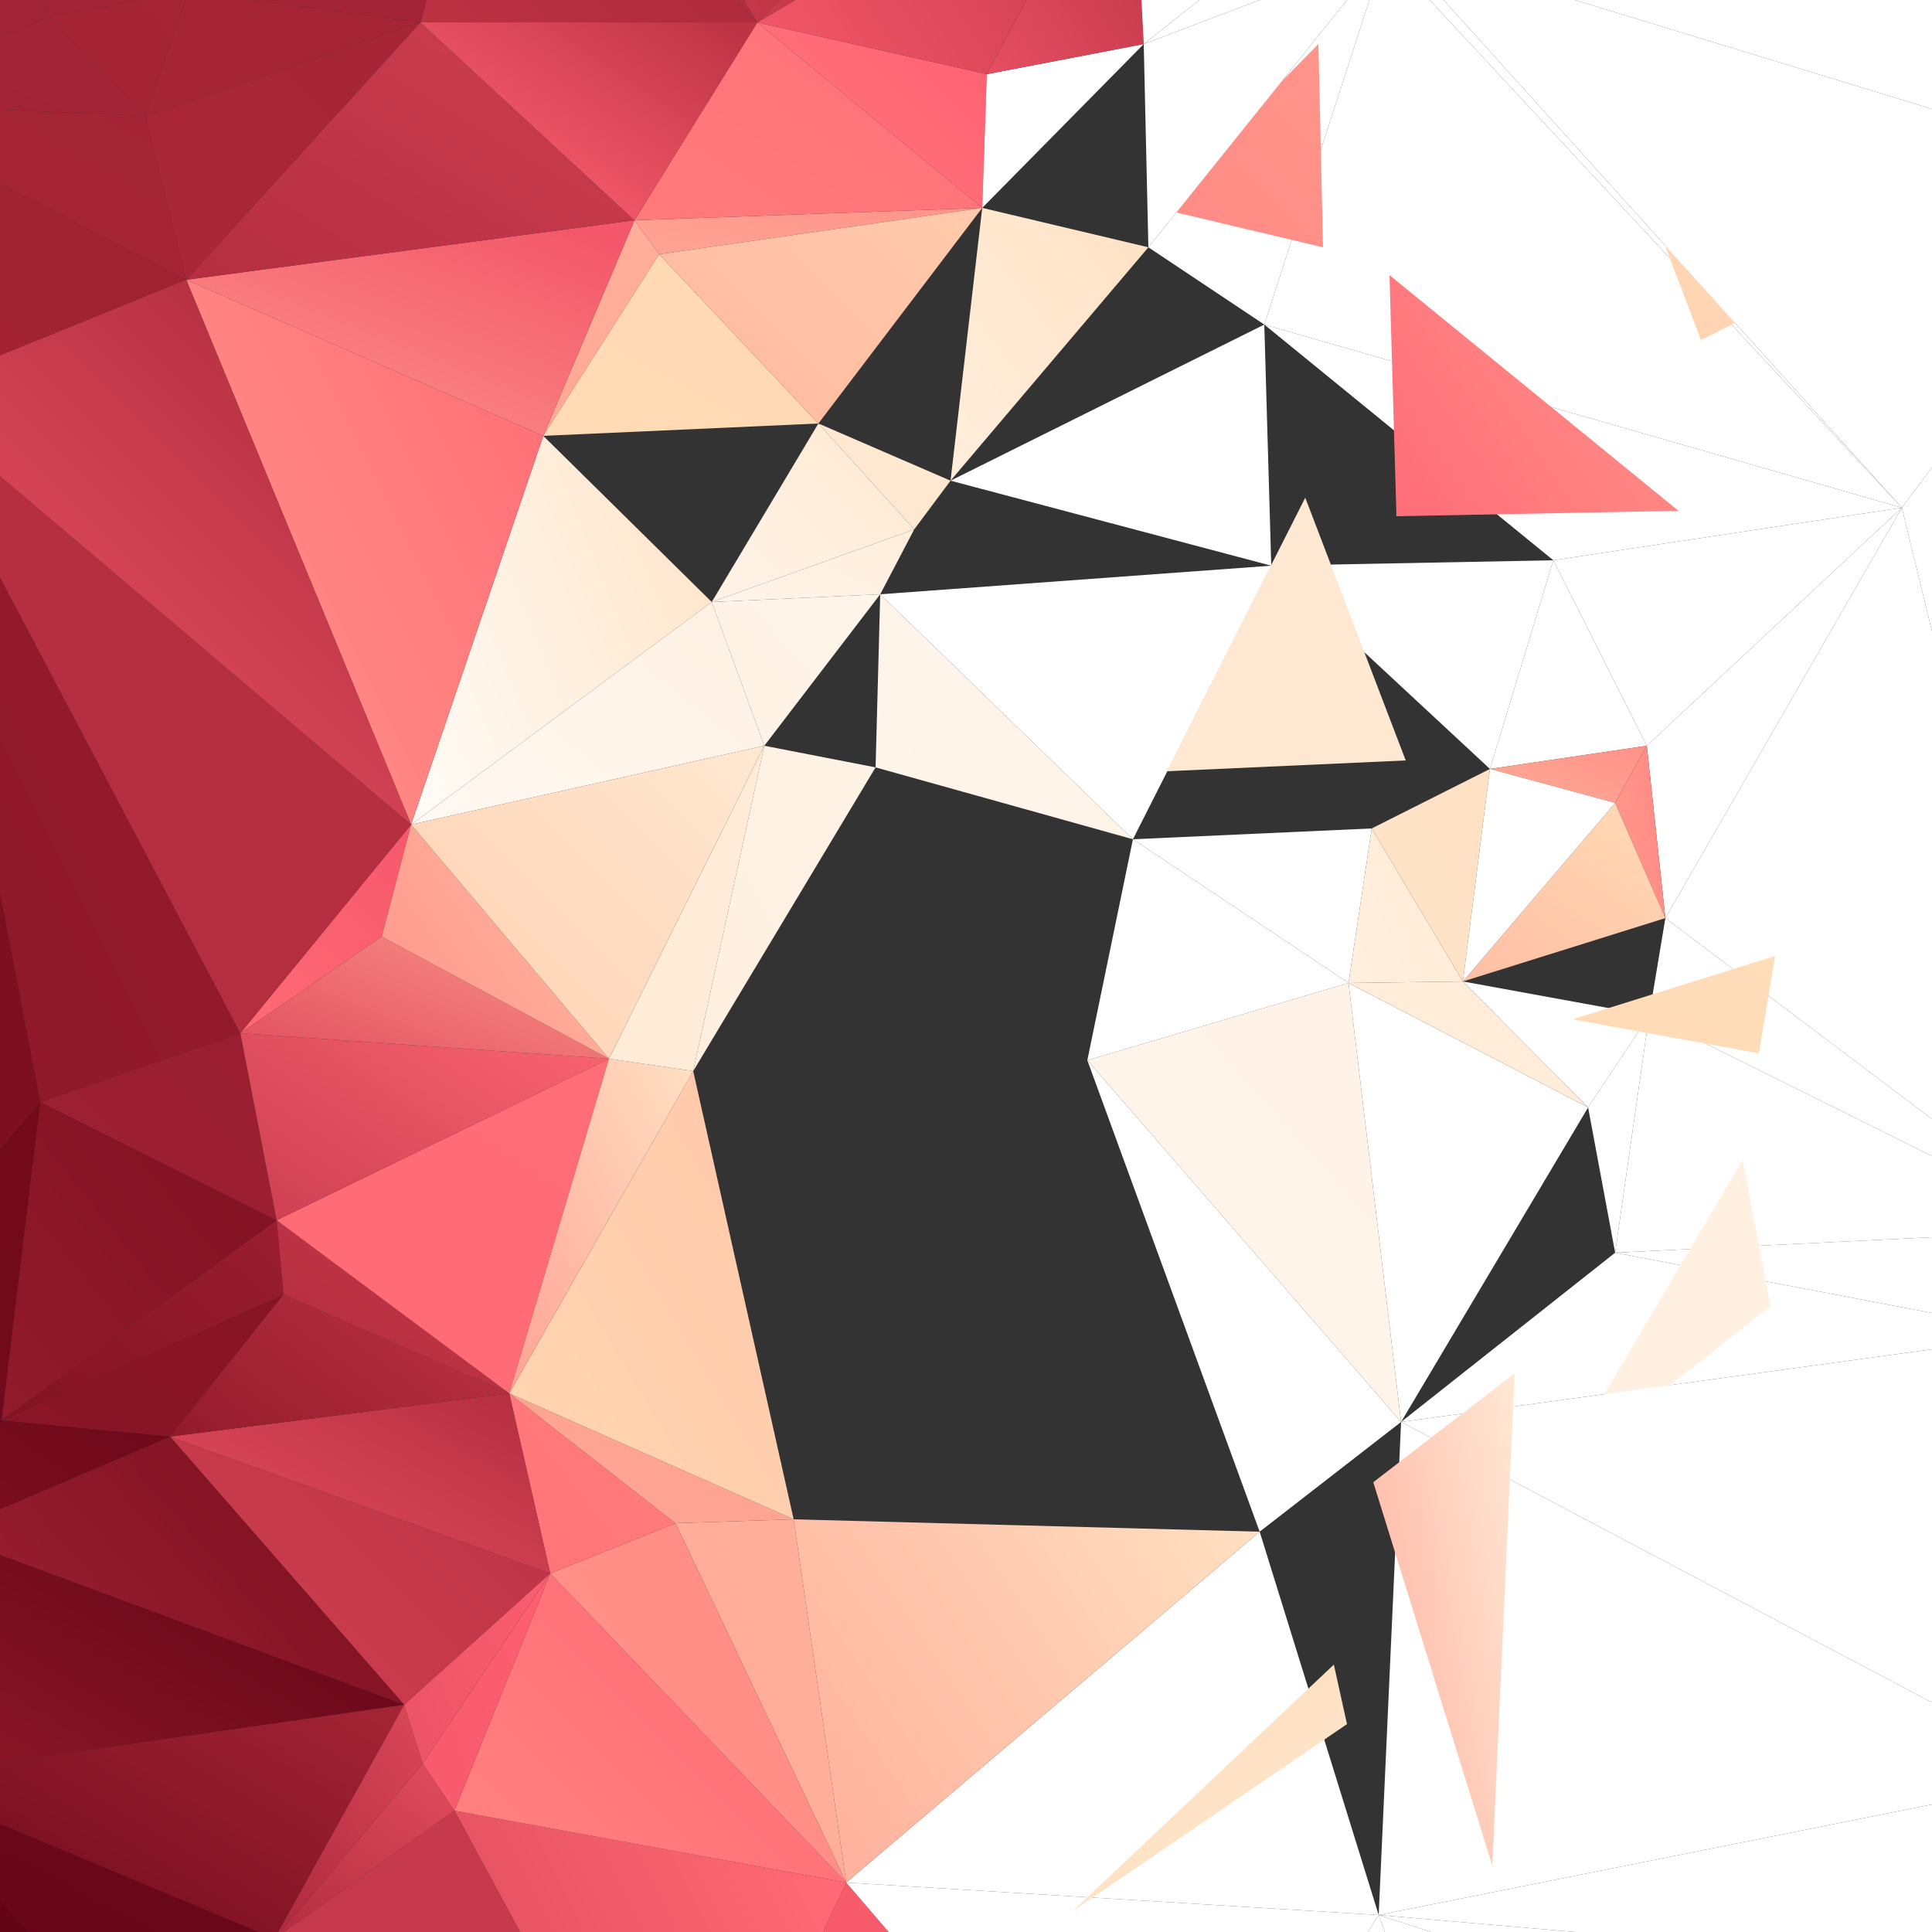 <svg xmlns="http://www.w3.org/2000/svg" xmlns:xlink="http://www.w3.org/1999/xlink" viewBox="0 0 25 25"><rect x="0" y="0" width="25" height="25" fill="#333333" stroke="none"/><defs><style>.cls-1{isolation:isolate;}.cls-2{mix-blend-mode:multiply;}.cls-3{fill:url(#linear-gradient);}.cls-4{fill:url(#linear-gradient-2);}.cls-5{fill:url(#linear-gradient-3);}.cls-6{fill:url(#linear-gradient-4);}.cls-7{fill:url(#linear-gradient-5);}.cls-8{fill:#fff;}.cls-9{fill:url(#linear-gradient-6);}.cls-10{fill:url(#linear-gradient-7);}.cls-11{fill:url(#linear-gradient-8);}.cls-12{fill:url(#linear-gradient-9);}.cls-13{fill:url(#linear-gradient-10);}.cls-14{fill:url(#linear-gradient-11);}.cls-15{fill:url(#linear-gradient-12);}.cls-16{fill:url(#linear-gradient-13);}.cls-17{fill:url(#linear-gradient-14);}.cls-18{fill:url(#linear-gradient-15);}.cls-19{fill:url(#linear-gradient-16);}.cls-20{fill:url(#linear-gradient-17);}.cls-21{fill:url(#linear-gradient-18);}.cls-22{fill:url(#linear-gradient-19);}.cls-23{fill:url(#linear-gradient-20);}.cls-24{fill:url(#linear-gradient-21);}.cls-25{fill:url(#linear-gradient-22);}.cls-26{fill:url(#linear-gradient-23);}.cls-27{fill:url(#linear-gradient-24);}.cls-28{fill:url(#linear-gradient-25);}.cls-29{fill:url(#linear-gradient-26);}.cls-30{fill:url(#linear-gradient-27);}.cls-31{fill:url(#linear-gradient-28);}.cls-32{fill:url(#linear-gradient-29);}.cls-33{fill:url(#linear-gradient-30);}.cls-34{fill:url(#linear-gradient-31);}.cls-35{fill:url(#linear-gradient-32);}.cls-36{fill:url(#linear-gradient-33);}.cls-37{fill:url(#linear-gradient-34);}.cls-38{fill:url(#linear-gradient-35);}.cls-39{fill:url(#linear-gradient-36);}.cls-40{fill:url(#linear-gradient-37);}.cls-41{fill:url(#linear-gradient-38);}.cls-42{fill:url(#linear-gradient-39);}.cls-43{fill:url(#linear-gradient-40);}.cls-44{fill:url(#linear-gradient-41);}.cls-45{fill:url(#linear-gradient-42);}.cls-46{fill:url(#linear-gradient-43);}.cls-47{fill:url(#linear-gradient-44);}.cls-48{fill:url(#linear-gradient-45);}.cls-49{fill:url(#linear-gradient-46);}.cls-50{fill:url(#linear-gradient-47);}.cls-51{fill:url(#linear-gradient-48);}.cls-52{fill:url(#linear-gradient-49);}.cls-53{fill:url(#linear-gradient-50);}.cls-54{fill:url(#linear-gradient-51);}.cls-55{fill:url(#linear-gradient-52);}.cls-56{fill:url(#linear-gradient-53);}.cls-57{fill:url(#linear-gradient-54);}.cls-58{fill:url(#linear-gradient-55);}.cls-59{fill:url(#linear-gradient-56);}.cls-60{fill:url(#linear-gradient-57);}.cls-61{fill:url(#linear-gradient-58);}.cls-62{fill:url(#linear-gradient-59);}.cls-63{fill:url(#linear-gradient-60);}.cls-64{fill:url(#linear-gradient-61);}.cls-65{fill:url(#linear-gradient-62);}.cls-66{fill:url(#linear-gradient-63);}.cls-67{fill:url(#linear-gradient-64);}.cls-68{fill:url(#linear-gradient-65);}.cls-69{fill:url(#linear-gradient-66);}.cls-70{fill:url(#linear-gradient-67);}.cls-71{fill:url(#linear-gradient-68);}.cls-72{fill:url(#linear-gradient-69);}.cls-73{fill:url(#linear-gradient-70);}.cls-74{fill:url(#linear-gradient-71);}.cls-75{fill:url(#linear-gradient-72);}.cls-76{fill:url(#linear-gradient-73);}.cls-77{fill:url(#linear-gradient-74);}.cls-78{fill:url(#linear-gradient-75);}.cls-79{fill:url(#linear-gradient-76);}.cls-80{fill:url(#linear-gradient-77);}.cls-81{fill:url(#linear-gradient-78);}.cls-82{fill:url(#linear-gradient-79);}.cls-83{fill:url(#linear-gradient-80);}.cls-84{fill:url(#linear-gradient-81);}.cls-85{fill:url(#linear-gradient-82);}.cls-86{fill:url(#linear-gradient-83);}.cls-87{fill:url(#linear-gradient-84);}.cls-88{fill:url(#linear-gradient-85);}.cls-89{fill:url(#linear-gradient-86);}.cls-90{fill:url(#linear-gradient-87);}.cls-91{fill:url(#linear-gradient-88);}.cls-92{fill:url(#linear-gradient-89);}.cls-93{fill:url(#linear-gradient-90);}.cls-94{fill:url(#linear-gradient-91);}</style><linearGradient id="linear-gradient" x1="-115.54" y1="104.39" x2="-115.52" y2="104.37" gradientTransform="matrix(0, -26, -153, 0, 15980.04, -3000.93)" gradientUnits="userSpaceOnUse"><stop offset="0" stop-color="#ffa293"/><stop offset="1" stop-color="#ff948a"/></linearGradient><linearGradient id="linear-gradient-2" x1="-92.37" y1="86.41" x2="-92.34" y2="86.38" gradientTransform="matrix(0, -120, -51, 0, 4414.05, -11077.98)" gradientUnits="userSpaceOnUse"><stop offset="0" stop-color="#ffa896"/><stop offset="1" stop-color="#ffaf9a"/></linearGradient><linearGradient id="linear-gradient-3" x1="-93.92" y1="104.39" x2="-93.89" y2="104.36" gradientTransform="matrix(0, -110, -153, 0, 15980.04, -10327.81)" gradientUnits="userSpaceOnUse"><stop offset="0" stop-color="#ff7b7b"/><stop offset="1" stop-color="#ff7079"/></linearGradient><linearGradient id="linear-gradient-4" x1="-92.08" y1="106.73" x2="-92.06" y2="106.7" gradientTransform="matrix(0, -171, -215, 0, 22955.06, -15744.83)" gradientUnits="userSpaceOnUse"><stop offset="0" stop-color="#cd3d4f"/><stop offset="1" stop-color="#a52435"/></linearGradient><linearGradient id="linear-gradient-5" x1="-87.62" y1="99.89" x2="-87.59" y2="99.86" gradientTransform="matrix(0, -177, -121, 0, 12086.15, -15489.96)" gradientUnits="userSpaceOnUse"><stop offset="0" stop-color="#951c2d"/><stop offset="1" stop-color="#7f1022"/></linearGradient><linearGradient id="linear-gradient-6" x1="-88.28" y1="100.2" x2="-88.25" y2="100.17" gradientTransform="matrix(0, -79, -124, 0, 12425.21, -6954.92)" gradientUnits="userSpaceOnUse"><stop offset="0" stop-color="#891527"/><stop offset="1" stop-color="#871425"/></linearGradient><linearGradient id="linear-gradient-7" x1="-87.99" y1="100.2" x2="-87.96" y2="100.17" gradientTransform="matrix(0, -111, -124, 0, 12425.15, -9747.81)" gradientUnits="userSpaceOnUse"><stop offset="0" stop-color="#801021"/><stop offset="1" stop-color="#9c1f30"/></linearGradient><linearGradient id="linear-gradient-8" x1="-89" y1="102.3" x2="-88.98" y2="102.27" gradientTransform="matrix(0, -216, -132, 0, 13508.9, -19213.94)" gradientUnits="userSpaceOnUse"><stop offset="0" stop-color="#fffbf6"/><stop offset="1" stop-color="#ffe3c6"/></linearGradient><linearGradient id="linear-gradient-9" x1="-90.49" y1="103.88" x2="-90.47" y2="103.86" gradientTransform="matrix(0, -124, -155, 0, 16108.04, -11209.71)" gradientUnits="userSpaceOnUse"><stop offset="0" stop-color="#fff8f0"/><stop offset="1" stop-color="#fff2e5"/></linearGradient><linearGradient id="linear-gradient-10" x1="-85.34" y1="106.95" x2="-85.31" y2="106.92" gradientTransform="matrix(0, -208, -214, 0, 22893.92, -17721.73)" gradientUnits="userSpaceOnUse"><stop offset="0" stop-color="#ff6373"/><stop offset="1" stop-color="#f35769"/></linearGradient><linearGradient id="linear-gradient-11" x1="-85.58" y1="104.9" x2="-85.56" y2="104.87" gradientTransform="matrix(0, -234, -172, 0, 18047.92, -19997.94)" gradientUnits="userSpaceOnUse"><stop offset="0" stop-color="#db4759"/><stop offset="1" stop-color="#ff6a75"/></linearGradient><linearGradient id="linear-gradient-12" x1="-86.3" y1="95.67" x2="-86.27" y2="95.64" gradientTransform="matrix(0, -202, -75, 0, 7183.96, -17407.96)" gradientUnits="userSpaceOnUse"><stop offset="0" stop-color="#ffac99"/><stop offset="1" stop-color="#ffaf9a"/></linearGradient><linearGradient id="linear-gradient-13" x1="-92.09" y1="100.62" x2="-92.07" y2="100.59" gradientTransform="matrix(0, -171, -111, 0, 11176.96, -15744.96)" gradientUnits="userSpaceOnUse"><stop offset="0" stop-color="#c4384a"/><stop offset="1" stop-color="#a22335"/></linearGradient><linearGradient id="linear-gradient-14" x1="-86.18" y1="104.89" x2="-86.16" y2="104.87" gradientTransform="matrix(0, -172, -172, 0, 18048.04, -14797.96)" gradientUnits="userSpaceOnUse"><stop offset="0" stop-color="#ff817f"/><stop offset="1" stop-color="#ff6c76"/></linearGradient><linearGradient id="linear-gradient-15" x1="-86.3" y1="102.59" x2="-86.27" y2="102.56" gradientTransform="matrix(0, -200, -130, 0, 13343.9, -17233.96)" gradientUnits="userSpaceOnUse"><stop offset="0" stop-color="#ff8f87"/><stop offset="1" stop-color="#ff8e86"/></linearGradient><linearGradient id="linear-gradient-16" x1="-86.7" y1="103.93" x2="-86.67" y2="103.9" gradientTransform="matrix(0, -149, -167, 0, 17358.04, -12895.96)" gradientUnits="userSpaceOnUse"><stop offset="0" stop-color="#d14052"/><stop offset="1" stop-color="#ba3244"/></linearGradient><linearGradient id="linear-gradient-17" x1="-94.46" y1="100.48" x2="-94.43" y2="100.45" gradientTransform="matrix(0, -103, -101, 0, 10157.96, -9725.81)" gradientUnits="userSpaceOnUse"><stop offset="0" stop-color="#ff8380"/><stop offset="1" stop-color="#ff6073"/></linearGradient><linearGradient id="linear-gradient-18" x1="-93.28" y1="101.18" x2="-93.25" y2="101.15" gradientTransform="matrix(0, -139, -139, 0, 14063.04, -12963.96)" gradientUnits="userSpaceOnUse"><stop offset="0" stop-color="#a22335"/><stop offset="1" stop-color="#a22335"/></linearGradient><linearGradient id="linear-gradient-19" x1="-91.27" y1="104.73" x2="-91.25" y2="104.7" gradientTransform="matrix(0, -134, -127, 0, 13319.03, -12223.96)" gradientUnits="userSpaceOnUse"><stop offset="0" stop-color="#ff7079"/><stop offset="1" stop-color="#ff988c"/></linearGradient><linearGradient id="linear-gradient-20" x1="-87.26" y1="94.22" x2="-87.24" y2="94.2" gradientTransform="matrix(0, -100, -73, 0, 6884.96, -8705.98)" gradientUnits="userSpaceOnUse"><stop offset="0" stop-color="#ff7478"/><stop offset="1" stop-color="#ff7d7c"/></linearGradient><linearGradient id="linear-gradient-21" x1="-87.27" y1="103.93" x2="-87.24" y2="103.9" gradientTransform="matrix(0, -100, -167, 0, 17358.04, -8705.92)" gradientUnits="userSpaceOnUse"><stop offset="0" stop-color="#f15668"/><stop offset="1" stop-color="#b83042"/></linearGradient><linearGradient id="linear-gradient-22" x1="-87.75" y1="102.04" x2="-87.72" y2="102.01" gradientTransform="matrix(0, -72, -125, 0, 12761.21, -6297.92)" gradientUnits="userSpaceOnUse"><stop offset="0" stop-color="#ffa594"/><stop offset="1" stop-color="#ffa293"/></linearGradient><linearGradient id="linear-gradient-23" x1="-87.23" y1="102.03" x2="-87.2" y2="102" gradientTransform="matrix(0, -249, -125, 0, 12761.15, -21698.94)" gradientUnits="userSpaceOnUse"><stop offset="0" stop-color="#ffd6b2"/><stop offset="1" stop-color="#ffc6a9"/></linearGradient><linearGradient id="linear-gradient-24" x1="-88.27" y1="102.83" x2="-88.25" y2="102.8" gradientTransform="matrix(0, -79, -149, 0, 15324.04, -6954.92)" gradientUnits="userSpaceOnUse"><stop offset="0" stop-color="#941b2c"/><stop offset="1" stop-color="#c03546"/></linearGradient><linearGradient id="linear-gradient-25" x1="-88.3" y1="98.59" x2="-88.26" y2="98.56" gradientTransform="matrix(0, -96, -102, 0, 10059.96, -8457.92)" gradientUnits="userSpaceOnUse"><stop offset="0" stop-color="#ad293b"/><stop offset="1" stop-color="#cb3c4d"/></linearGradient><linearGradient id="linear-gradient-26" x1="-87.63" y1="102.44" x2="-87.6" y2="102.41" gradientTransform="matrix(0, -175, -94, 0, 9649.97, -15314.96)" gradientUnits="userSpaceOnUse"><stop offset="0" stop-color="#fff0e1"/><stop offset="1" stop-color="#fff0e1"/></linearGradient><linearGradient id="linear-gradient-27" x1="-87.45" y1="104.85" x2="-87.42" y2="104.83" gradientTransform="matrix(0, -244, -138, 0, 14483.9, -21317.94)" gradientUnits="userSpaceOnUse"><stop offset="0" stop-color="#fff5eb"/><stop offset="1" stop-color="#fff3e7"/></linearGradient><linearGradient id="linear-gradient-28" x1="-89.91" y1="102.06" x2="-89.88" y2="102.04" gradientTransform="matrix(0, -146, -96, 0, 9818.97, -13121.96)" gradientUnits="userSpaceOnUse"><stop offset="0" stop-color="#ffd1af"/><stop offset="1" stop-color="#ffdebc"/></linearGradient><linearGradient id="linear-gradient-29" x1="-92.6" y1="98.57" x2="-92.57" y2="98.54" gradientTransform="matrix(0, -99, -89, 0, 8781.96, -9158.92)" gradientUnits="userSpaceOnUse"><stop offset="0" stop-color="#fff5eb"/><stop offset="1" stop-color="#ffe9d2"/></linearGradient><linearGradient id="linear-gradient-30" x1="-97.04" y1="91.65" x2="-97.02" y2="91.62" gradientTransform="matrix(0, -59, -58, 0, 5326.08, -5718.87)" gradientUnits="userSpaceOnUse"><stop offset="0" stop-color="#ffe9d2"/><stop offset="1" stop-color="#ffe7cf"/></linearGradient><linearGradient id="linear-gradient-31" x1="-93.38" y1="101.79" x2="-93.35" y2="101.77" gradientTransform="matrix(0, -101, -121, 0, 12324.15, -9424.92)" gradientUnits="userSpaceOnUse"><stop offset="0" stop-color="#ffdbb6"/><stop offset="1" stop-color="#ffd8b4"/></linearGradient><linearGradient id="linear-gradient-32" x1="-92.42" y1="103.8" x2="-92.39" y2="103.77" gradientTransform="matrix(0, -120, -142, 0, 14748.04, -11084.8)" gradientUnits="userSpaceOnUse"><stop offset="0" stop-color="#ffb8a0"/><stop offset="1" stop-color="#ffcdad"/></linearGradient><linearGradient id="linear-gradient-33" x1="-91.42" y1="94.42" x2="-91.39" y2="94.39" gradientTransform="matrix(0, -187, -89, 0, 8401.96, -17091.96)" xlink:href="#linear-gradient-18"/><linearGradient id="linear-gradient-34" x1="-89.1" y1="97.9" x2="-89.07" y2="97.87" gradientTransform="matrix(0, -104, -104, 0, 10181.96, -9249.81)" gradientUnits="userSpaceOnUse"><stop offset="0" stop-color="#9e2132"/><stop offset="1" stop-color="#991e30"/></linearGradient><linearGradient id="linear-gradient-35" x1="-89.76" y1="93.19" x2="-89.73" y2="93.17" gradientTransform="matrix(0, -116, -75, 0, 6992.96, -10397.98)" gradientUnits="userSpaceOnUse"><stop offset="0" stop-color="#ff6b76"/><stop offset="1" stop-color="#f6596c"/></linearGradient><linearGradient id="linear-gradient-36" x1="-92.37" y1="105.34" x2="-92.34" y2="105.32" gradientTransform="matrix(0, -120, -197, 0, 20755.04, -11077.8)" gradientUnits="userSpaceOnUse"><stop offset="0" stop-color="#ffa293"/><stop offset="1" stop-color="#f35769"/></linearGradient><linearGradient id="linear-gradient-37" x1="-88.42" y1="103.39" x2="-88.4" y2="103.37" gradientTransform="matrix(0, -303, -157, 0, 16234.91, -26782.68)" gradientUnits="userSpaceOnUse"><stop offset="0" stop-color="#ff8f87"/><stop offset="1" stop-color="#ff6e76"/></linearGradient><linearGradient id="linear-gradient-38" x1="-90.98" y1="72.14" x2="-90.96" y2="72.11" gradientTransform="matrix(0, -96, -22, 0, 1607.97, -8721.98)" gradientUnits="userSpaceOnUse"><stop offset="0" stop-color="#ff9a8e"/><stop offset="1" stop-color="#ff8984"/></linearGradient><linearGradient id="linear-gradient-39" x1="-100.89" y1="99.2" x2="-100.86" y2="99.17" gradientTransform="matrix(0, -32, -69, 0, 6864.02, -3217.97)" gradientUnits="userSpaceOnUse"><stop offset="0" stop-color="#ffaf9a"/><stop offset="1" stop-color="#ff8e86"/></linearGradient><linearGradient id="linear-gradient-40" x1="-87.67" y1="102.93" x2="-87.64" y2="102.91" gradientTransform="matrix(0, -186, -146, 0, 15031.91, -16287.96)" gradientUnits="userSpaceOnUse"><stop offset="0" stop-color="#ff6b76"/><stop offset="1" stop-color="#ff6d76"/></linearGradient><linearGradient id="linear-gradient-41" x1="-87.67" y1="96.08" x2="-87.64" y2="96.05" gradientTransform="matrix(0, -186, -81, 0, 7788.96, -16287.96)" gradientUnits="userSpaceOnUse"><stop offset="0" stop-color="#ff9e90"/><stop offset="1" stop-color="#ffe1c3"/></linearGradient><linearGradient id="linear-gradient-42" x1="-89.09" y1="103.84" x2="-89.06" y2="103.81" gradientTransform="matrix(0, -104, -162, 0, 16824.04, -9249.81)" gradientUnits="userSpaceOnUse"><stop offset="0" stop-color="#c73a4d"/><stop offset="1" stop-color="#ff6875"/></linearGradient><linearGradient id="linear-gradient-43" x1="-88.65" y1="93.47" x2="-88.63" y2="93.44" gradientTransform="matrix(0, -181, -68, 0, 6363.96, -16031.96)" gradientUnits="userSpaceOnUse"><stop offset="0" stop-color="#ffecd8"/><stop offset="1" stop-color="#ffebd7"/></linearGradient><linearGradient id="linear-gradient-44" x1="-91.5" y1="103.83" x2="-91.47" y2="103.8" gradientTransform="matrix(0, -68, -162, 0, 16824.04, -6207.93)" gradientUnits="userSpaceOnUse"><stop offset="0" stop-color="#df4a5b"/><stop offset="1" stop-color="#ff9a8e"/></linearGradient><linearGradient id="linear-gradient-45" x1="-89.36" y1="98.75" x2="-89.33" y2="98.72" gradientTransform="matrix(0, -130, -100, 0, 9879.97, -11601.97)" gradientUnits="userSpaceOnUse"><stop offset="0" stop-color="#ff8f87"/><stop offset="1" stop-color="#ffb9a1"/></linearGradient><linearGradient id="linear-gradient-46" x1="-88.76" y1="103.89" x2="-88.73" y2="103.86" gradientTransform="matrix(0, -174, -155, 0, 16108.04, -15429.96)" gradientUnits="userSpaceOnUse"><stop offset="0" stop-color="#ffcdad"/><stop offset="1" stop-color="#ffe9d2"/></linearGradient><linearGradient id="linear-gradient-47" x1="-92.1" y1="105.34" x2="-92.07" y2="105.31" gradientTransform="matrix(0, -143, -197, 0, 20755.04, -13165.85)" gradientUnits="userSpaceOnUse"><stop offset="0" stop-color="#b22d3f"/><stop offset="1" stop-color="#d14052"/></linearGradient><linearGradient id="linear-gradient-48" x1="-93.91" y1="103.48" x2="-93.89" y2="103.46" gradientTransform="matrix(0, -110, -148, 0, 15321.04, -10327.81)" gradientUnits="userSpaceOnUse"><stop offset="0" stop-color="#ff6173"/><stop offset="1" stop-color="#bf3445"/></linearGradient><linearGradient id="linear-gradient-49" x1="-92.47" y1="103.48" x2="-92.44" y2="103.45" gradientTransform="matrix(0, -159, -148, 0, 15321.04, -14700.96)" gradientUnits="userSpaceOnUse"><stop offset="0" stop-color="#bf3445"/><stop offset="1" stop-color="#a22335"/></linearGradient><linearGradient id="linear-gradient-50" x1="-92.47" y1="102.15" x2="-92.44" y2="102.12" gradientTransform="matrix(0, -159, -139, 0, 14202.04, -14700.96)" gradientUnits="userSpaceOnUse"><stop offset="0" stop-color="#a32436"/><stop offset="1" stop-color="#a22335"/></linearGradient><linearGradient id="linear-gradient-51" x1="-92.6" y1="105.24" x2="-92.58" y2="105.21" gradientTransform="matrix(0, -150, -163, 0, 17164.04, -13888.96)" gradientUnits="userSpaceOnUse"><stop offset="0" stop-color="#f4586a"/><stop offset="1" stop-color="#c03546"/></linearGradient><linearGradient id="linear-gradient-52" x1="-92.26" y1="105.24" x2="-92.24" y2="105.21" gradientTransform="matrix(0, -165, -163, 0, 17164.04, -15222.96)" gradientUnits="userSpaceOnUse"><stop offset="0" stop-color="#ca3b4c"/><stop offset="1" stop-color="#991e30"/></linearGradient><linearGradient id="linear-gradient-53" x1="-86.7" y1="105.06" x2="-86.68" y2="105.03" gradientTransform="matrix(0, -149, -203, 0, 21326.05, -12895.84)" gradientUnits="userSpaceOnUse"><stop offset="0" stop-color="#a62536"/><stop offset="1" stop-color="#7a0e20"/></linearGradient><linearGradient id="linear-gradient-54" x1="-87.76" y1="96.88" x2="-87.73" y2="96.85" gradientTransform="matrix(0, -63, -100, 0, 9687.02, -5508.9)" gradientUnits="userSpaceOnUse"><stop offset="0" stop-color="#7e0f21"/><stop offset="1" stop-color="#6c081a"/></linearGradient><linearGradient id="linear-gradient-55" x1="-100.85" y1="98.57" x2="-100.82" y2="98.54" gradientTransform="matrix(0, -40, -89, 0, 8782.02, -4025.95)" gradientUnits="userSpaceOnUse"><stop offset="0" stop-color="#fff6ed"/><stop offset="1" stop-color="#ffedda"/></linearGradient><linearGradient id="linear-gradient-56" x1="-92.66" y1="95.65" x2="-92.63" y2="95.62" gradientTransform="matrix(0, -84, -74, 0, 7087.02, -7773.98)" gradientUnits="userSpaceOnUse"><stop offset="0" stop-color="#fff2e4"/><stop offset="1" stop-color="#fff5ea"/></linearGradient><linearGradient id="linear-gradient-57" x1="-91.12" y1="101.9" x2="-91.09" y2="101.87" gradientTransform="matrix(0, -162, -149, 0, 15182.04, -14754.96)" gradientUnits="userSpaceOnUse"><stop offset="0" stop-color="#a52435"/><stop offset="1" stop-color="#9c1f30"/></linearGradient><linearGradient id="linear-gradient-58" x1="-87.72" y1="101.99" x2="-87.69" y2="101.96" gradientTransform="matrix(0, -393, -148, 0, 15093.91, -34458.66)" gradientUnits="userSpaceOnUse"><stop offset="0" stop-color="#8c1729"/><stop offset="1" stop-color="#9a1e2f"/></linearGradient><linearGradient id="linear-gradient-59" x1="-87.9" y1="105.69" x2="-87.87" y2="105.67" gradientTransform="matrix(0, -355, -223, 0, 23568.93, -31190.67)" gradientUnits="userSpaceOnUse"><stop offset="0" stop-color="#b22d3f"/><stop offset="1" stop-color="#b93143"/></linearGradient><linearGradient id="linear-gradient-60" x1="-88.43" y1="105.69" x2="-88.4" y2="105.67" gradientTransform="matrix(0, -303, -223, 0, 23568.93, -26782.68)" gradientUnits="userSpaceOnUse"><stop offset="0" stop-color="#f4586a"/><stop offset="1" stop-color="#a32436"/></linearGradient><linearGradient id="linear-gradient-61" x1="-87.43" y1="89.02" x2="-87.41" y2="88.99" gradientTransform="matrix(0, -112, -69, 0, 6140.96, -9771.98)" gradientUnits="userSpaceOnUse"><stop offset="0" stop-color="#640517"/><stop offset="1" stop-color="#660516"/></linearGradient><linearGradient id="linear-gradient-62" x1="-87.63" y1="93.76" x2="-87.6" y2="93.73" gradientTransform="matrix(0, -177, -86, 0, 8061.96, -15489.96)" gradientUnits="userSpaceOnUse"><stop offset="0" stop-color="#6e091a"/><stop offset="1" stop-color="#730a1c"/></linearGradient><linearGradient id="linear-gradient-63" x1="-87.31" y1="93.76" x2="-87.28" y2="93.73" gradientTransform="matrix(0, -521, -86, 0, 8061.83, -45466.88)" gradientUnits="userSpaceOnUse"><stop offset="0" stop-color="#811122"/><stop offset="1" stop-color="#7a0e20"/></linearGradient><linearGradient id="linear-gradient-64" x1="-86.38" y1="105.77" x2="-86.35" y2="105.74" gradientTransform="matrix(0, -136, -226, 0, 23902.06, -11723.85)" gradientUnits="userSpaceOnUse"><stop offset="0" stop-color="#961c2d"/><stop offset="1" stop-color="#5f0315"/></linearGradient><linearGradient id="linear-gradient-65" x1="-85.76" y1="99.16" x2="-85.73" y2="99.12" gradientTransform="matrix(0, -322, -118, 0, 11697.91, -27583.68)" gradientUnits="userSpaceOnUse"><stop offset="0" stop-color="#630416"/><stop offset="1" stop-color="#620416"/></linearGradient><linearGradient id="linear-gradient-66" x1="-85.58" y1="104.79" x2="-85.55" y2="104.76" gradientTransform="matrix(0, -234, -179, 0, 18759.92, -19997.72)" gradientUnits="userSpaceOnUse"><stop offset="0" stop-color="#c6394c"/><stop offset="1" stop-color="#c73a4d"/></linearGradient><linearGradient id="linear-gradient-67" x1="-85.37" y1="103.32" x2="-85.34" y2="103.3" gradientTransform="matrix(0, -129, -169, 0, 17461.04, -10985.97)" gradientUnits="userSpaceOnUse"><stop offset="0" stop-color="#660516"/><stop offset="1" stop-color="#6d0819"/></linearGradient><linearGradient id="linear-gradient-68" x1="-85.68" y1="105.77" x2="-85.65" y2="105.74" gradientTransform="matrix(0, -130, -226, 0, 23902.06, -11112.85)" gradientUnits="userSpaceOnUse"><stop offset="0" stop-color="#640517"/><stop offset="1" stop-color="#a62536"/></linearGradient><linearGradient id="linear-gradient-69" x1="-88.65" y1="96.85" x2="-88.62" y2="96.82" gradientTransform="matrix(0, -181, -80, 0, 7756.96, -16031.96)" gradientUnits="userSpaceOnUse"><stop offset="0" stop-color="#ffefdf"/><stop offset="1" stop-color="#fff4e8"/></linearGradient><linearGradient id="linear-gradient-70" x1="-92.61" y1="96.08" x2="-92.58" y2="96.06" gradientTransform="matrix(0, -150, -69, 0, 6642.96, -13888.96)" gradientUnits="userSpaceOnUse"><stop offset="0" stop-color="#eb5265"/><stop offset="1" stop-color="#ba3244"/></linearGradient><linearGradient id="linear-gradient-71" x1="-89.79" y1="102.47" x2="-89.77" y2="102.44" gradientTransform="matrix(0, -152, -105, 0, 10774.96, -13637.96)" gradientUnits="userSpaceOnUse"><stop offset="0" stop-color="#ffe8d1"/><stop offset="1" stop-color="#ffe8d1"/></linearGradient><linearGradient id="linear-gradient-72" x1="-90.13" y1="102.25" x2="-90.1" y2="102.22" gradientTransform="matrix(0, -136, -113, 0, 11565.96, -12245.96)" gradientUnits="userSpaceOnUse"><stop offset="0" stop-color="#fff5ea"/><stop offset="1" stop-color="#fff3e7"/></linearGradient><linearGradient id="linear-gradient-73" x1="-90.99" y1="103.36" x2="-90.96" y2="103.33" gradientTransform="matrix(0, -70, -105, 0, 10870.02, -6354.93)" gradientUnits="userSpaceOnUse"><stop offset="0" stop-color="#ffebd7"/><stop offset="1" stop-color="#ffeedc"/></linearGradient><linearGradient id="linear-gradient-74" x1="-93.11" y1="102.15" x2="-93.08" y2="102.12" gradientTransform="matrix(0, -54, -89, 0, 9112.02, -5013.87)" gradientUnits="userSpaceOnUse"><stop offset="0" stop-color="#ffdab5"/><stop offset="1" stop-color="#ffddba"/></linearGradient><linearGradient id="linear-gradient-75" x1="-91.03" y1="92.75" x2="-91.01" y2="92.72" gradientTransform="matrix(0, -86, -50, 0, 4655.05, -7815.98)" gradientUnits="userSpaceOnUse"><stop offset="0" stop-color="#ffefde"/><stop offset="1" stop-color="#ffead5"/></linearGradient><linearGradient id="linear-gradient-76" x1="-90.52" y1="102.16" x2="-90.49" y2="102.14" gradientTransform="matrix(0, -99, -89, 0, 9111.96, -8947.92)" gradientUnits="userSpaceOnUse"><stop offset="0" stop-color="#ffbca2"/><stop offset="1" stop-color="#ffd8b4"/></linearGradient><linearGradient id="linear-gradient-77" x1="-89.95" y1="93.72" x2="-89.92" y2="93.69" gradientTransform="matrix(0, -118, -52, 0, 4891.05, -10600.98)" gradientUnits="userSpaceOnUse"><stop offset="0" stop-color="#ffe5ca"/><stop offset="1" stop-color="#ffe1c3"/></linearGradient><linearGradient id="linear-gradient-78" x1="-85.23" y1="94.38" x2="-85.2" y2="94.36" gradientTransform="matrix(0, -97, -79, 0, 7459.96, -8241.98)" gradientUnits="userSpaceOnUse"><stop offset="0" stop-color="#b22d3f"/><stop offset="1" stop-color="#e24c5e"/></linearGradient><linearGradient id="linear-gradient-79" x1="-85.68" y1="90.37" x2="-85.65" y2="90.35" gradientTransform="matrix(0, -130, -65, 0, 5877.95, -11112.97)" gradientUnits="userSpaceOnUse"><stop offset="0" stop-color="#ae2a3c"/><stop offset="1" stop-color="#dc485a"/></linearGradient><linearGradient id="linear-gradient-80" x1="-86.22" y1="87.87" x2="-86.2" y2="87.84" gradientTransform="matrix(0, -132, -56, 0, 4926.05, -11357.96)" gradientUnits="userSpaceOnUse"><stop offset="0" stop-color="#f75a6c"/><stop offset="1" stop-color="#fd5f71"/></linearGradient><linearGradient id="linear-gradient-81" x1="-86.27" y1="90.89" x2="-86.25" y2="90.86" gradientTransform="matrix(0, -106, -64, 0, 5822.02, -9121.98)" gradientUnits="userSpaceOnUse"><stop offset="0" stop-color="#eb5265"/><stop offset="1" stop-color="#fa5d70"/></linearGradient><linearGradient id="linear-gradient-82" x1="-94.44" y1="101.9" x2="-94.41" y2="101.87" gradientTransform="matrix(0, -98, -149, 0, 15182.04, -9250.92)" gradientUnits="userSpaceOnUse"><stop offset="0" stop-color="#a72637"/><stop offset="1" stop-color="#a32436"/></linearGradient><linearGradient id="linear-gradient-83" x1="-92.09" y1="100.39" x2="-92.07" y2="100.37" gradientTransform="matrix(0, -143, -121, 0, 12149.15, -13165.96)" gradientUnits="userSpaceOnUse"><stop offset="0" stop-color="#a92739"/><stop offset="1" stop-color="#a62536"/></linearGradient><linearGradient id="linear-gradient-84" x1="-101.87" y1="100.38" x2="-101.84" y2="100.35" gradientTransform="matrix(0, -55, -131, 0, 13148.04, -5600.84)" gradientUnits="userSpaceOnUse"><stop offset="0" stop-color="#a22335"/><stop offset="1" stop-color="#a32436"/></linearGradient><linearGradient id="linear-gradient-85" x1="-98.85" y1="100.39" x2="-98.82" y2="100.37" gradientTransform="matrix(0, -69, -121, 0, 12149.21, -6818.93)" gradientUnits="userSpaceOnUse"><stop offset="0" stop-color="#a62536"/><stop offset="1" stop-color="#a52435"/></linearGradient><linearGradient id="linear-gradient-86" x1="-98.85" y1="87.32" x2="-98.82" y2="87.29" gradientTransform="matrix(0, -69, -61, 0, 5327.07, -6818.98)" gradientUnits="userSpaceOnUse"><stop offset="0" stop-color="#a32436"/><stop offset="1" stop-color="#a52435"/></linearGradient><linearGradient id="linear-gradient-87" x1="-91.07" y1="99.41" x2="-91.04" y2="99.39" gradientTransform="matrix(0, -152, -87, 0, 8660.96, -13836.96)" gradientUnits="userSpaceOnUse"><stop offset="0" stop-color="#ffedda"/><stop offset="1" stop-color="#ffe0c1"/></linearGradient><linearGradient id="linear-gradient-88" x1="-93.61" y1="96.95" x2="-93.58" y2="96.93" gradientTransform="matrix(0, -113, -73, 0, 7092.96, -10573.98)" gradientUnits="userSpaceOnUse"><stop offset="0" stop-color="#ff8984"/><stop offset="1" stop-color="#ff958b"/></linearGradient><linearGradient id="linear-gradient-89" x1="-86.42" y1="96.04" x2="-86.39" y2="96.01" gradientTransform="matrix(0, -274, -62, 0, 5971.99, -23653.94)" gradientUnits="userSpaceOnUse"><stop offset="0" stop-color="#ffa695"/><stop offset="1" stop-color="#ffebd7"/></linearGradient><linearGradient id="linear-gradient-90" x1="-86.29" y1="106.96" x2="-86.27" y2="106.93" gradientTransform="matrix(0, -202, -205, 0, 21935.92, -17407.82)" gradientUnits="userSpaceOnUse"><stop offset="0" stop-color="#ffab98"/><stop offset="1" stop-color="#ffe0c0"/></linearGradient><linearGradient id="linear-gradient-91" x1="-111.6" y1="114.78" x2="-111.57" y2="114.75" gradientTransform="matrix(35.47, 30.83, 102.99, -118.5, -7846.07, 17063.63)" gradientUnits="userSpaceOnUse"><stop offset="0" stop-color="#ffdfbf"/><stop offset="1" stop-color="#ffe9d2"/></linearGradient></defs><title>background</title><g class="cls-1"><g id="Layer_1" data-name="Layer 1"><g class="cls-2"><polygon class="cls-3" points="12.71 2.69 8.21 2.85 8.53 3.29 12.71 2.69"/><polygon class="cls-4" points="8.21 2.85 7.03 5.64 8.53 3.29 8.21 2.85"/><polygon class="cls-5" points="12.71 2.69 9.8 0.29 8.21 2.85 12.71 2.69"/><polygon class="cls-6" points="10.09 0 9.62 0 9.8 0.29 10.09 0"/><polygon class="cls-7" points="0.52 14.26 0.02 18.38 3.58 15.79 0.52 14.26"/><polygon class="cls-8" points="25 16.99 25 16.01 20.9 16.21 25 16.99"/><polygon class="cls-9" points="0.02 18.38 2.2 18.59 3.67 16.75 0.02 18.38"/><polygon class="cls-10" points="3.58 15.79 0.02 18.38 3.67 16.75 3.58 15.79"/><polygon class="cls-11" points="7.03 5.64 5.32 10.67 9.21 7.79 7.03 5.64"/><polygon class="cls-12" points="9.21 7.79 5.32 10.67 9.89 9.65 9.21 7.79"/><polygon class="cls-8" points="18.52 25 20.38 25 17.84 24.78 18.52 25"/><polygon class="cls-13" points="10.65 25 11.5 25 10.95 24.36 10.65 25"/><polygon class="cls-8" points="10.95 24.36 11.5 25 17.7 25 17.84 24.78 10.95 24.36"/><polygon class="cls-14" points="5.88 23.43 6.73 25 10.65 25 10.95 24.36 5.88 23.43"/><polygon class="cls-15" points="8.74 19.71 10.95 24.36 10.27 19.66 8.74 19.71"/><polygon class="cls-8" points="21.31 9.65 20.1 7.25 19.28 9.95 21.31 9.65"/><polygon class="cls-8" points="21.31 9.65 24.61 6.57 20.1 7.25 21.31 9.65"/><polygon class="cls-16" points="9.62 0 9.54 0 9.8 0.29 9.62 0"/><polygon class="cls-8" points="20.1 7.25 24.61 6.57 16.36 4.2 20.1 7.25"/><polygon class="cls-17" points="5.88 23.43 10.95 24.36 7.12 20.36 5.88 23.43"/><polygon class="cls-18" points="7.12 20.36 10.95 24.36 8.74 19.71 7.12 20.36"/><polygon class="cls-19" points="2.2 18.59 5.23 22.06 7.12 20.36 2.2 18.59"/><polygon class="cls-20" points="12.77 0.96 9.8 0.29 12.71 2.69 12.77 0.96"/><polygon class="cls-8" points="24.61 6.57 18.5 0 17.72 0 16.36 4.2 24.61 6.57"/><polygon class="cls-8" points="18.68 0 18.5 0 24.61 6.57 18.68 0"/><polygon class="cls-21" points="1.84 0 0.48 0 0.64 0.22 1.84 0"/><polygon class="cls-8" points="17.7 25 17.92 25 17.84 24.78 17.7 25"/><polygon class="cls-8" points="17.92 25 18.52 25 17.84 24.78 17.92 25"/><polygon class="cls-8" points="20.9 16.21 25 16.01 25 14.96 21.34 13.14 20.9 16.21"/><polygon class="cls-8" points="20.9 16.21 21.34 13.14 20.55 14.33 20.9 16.21"/><polygon class="cls-22" points="21.72 6.61 17.98 3.56 18.07 6.68 21.72 6.61"/><polygon class="cls-8" points="16.45 7.32 16.36 4.2 12.3 6.22 16.45 7.32"/><polygon class="cls-8" points="19.28 9.95 20.1 7.25 16.45 7.32 19.28 9.95"/><polygon class="cls-23" points="7.12 20.36 8.74 19.71 6.59 18.03 7.12 20.36"/><polygon class="cls-24" points="6.59 18.03 2.2 18.59 7.12 20.36 6.59 18.03"/><polygon class="cls-25" points="8.74 19.71 10.27 19.66 6.59 18.03 8.74 19.71"/><polygon class="cls-26" points="6.59 18.03 10.27 19.66 8.97 13.86 6.59 18.03"/><polygon class="cls-27" points="3.67 16.75 2.2 18.59 6.59 18.03 3.67 16.75"/><polygon class="cls-28" points="3.67 16.75 6.59 18.03 3.58 15.79 3.67 16.75"/><polygon class="cls-8" points="18.13 18.4 25 17.46 25 16.99 20.9 16.21 18.13 18.4"/><polygon class="cls-29" points="20.14 19.09 22.91 16.9 22.55 15.01 20.14 19.09"/><polygon class="cls-8" points="17.45 12.72 18.13 18.4 20.55 14.33 17.45 12.72"/><polygon class="cls-30" points="14.07 13.72 18.13 18.4 17.45 12.72 14.07 13.72"/><polygon class="cls-31" points="23.54 3.63 20.72 1 22.01 4.4 23.54 3.63"/><polygon class="cls-32" points="10.59 5.48 9.21 7.79 11.83 6.85 10.59 5.48"/><polygon class="cls-33" points="11.83 6.85 12.3 6.22 10.59 5.48 11.83 6.85"/><polygon class="cls-34" points="8.53 3.29 7.03 5.64 10.59 5.48 8.53 3.29"/><polygon class="cls-35" points="10.59 5.48 12.71 2.69 8.53 3.29 10.59 5.48"/><polygon class="cls-36" points="0.48 0 0 0 0 0.49 0.64 0.22 0.48 0"/><polygon class="cls-37" points="3.11 13.37 0.52 14.26 3.58 15.79 3.11 13.37"/><polygon class="cls-38" points="5.32 10.67 3.11 13.37 4.94 12.12 5.32 10.67"/><polygon class="cls-8" points="21.55 11.88 25 14.48 25 8.17 24.61 6.57 21.55 11.88"/><polygon class="cls-8" points="21.34 13.14 25 14.96 25 14.48 21.55 11.88 21.34 13.14"/><polygon class="cls-8" points="21.55 11.88 24.61 6.57 21.31 9.65 21.55 11.88"/><polygon class="cls-39" points="8.21 2.85 2.41 3.62 7.03 5.64 8.21 2.85"/><polygon class="cls-40" points="2.41 3.62 5.32 10.67 7.03 5.64 2.41 3.62"/><polygon class="cls-41" points="20.9 10.39 21.55 11.88 21.31 9.65 20.9 10.39"/><polygon class="cls-42" points="20.9 10.39 21.31 9.65 19.28 9.95 20.9 10.39"/><polygon class="cls-43" points="3.58 15.79 6.59 18.03 7.88 13.7 3.58 15.79"/><polygon class="cls-44" points="7.88 13.7 6.59 18.03 8.97 13.86 7.88 13.7"/><polygon class="cls-45" points="7.88 13.7 3.11 13.37 3.58 15.79 7.88 13.7"/><polygon class="cls-46" points="9.89 9.65 7.88 13.7 8.97 13.86 9.89 9.65"/><polygon class="cls-47" points="4.94 12.12 3.11 13.37 7.88 13.7 4.94 12.12"/><polygon class="cls-48" points="7.88 13.7 5.32 10.67 4.94 12.12 7.88 13.7"/><polygon class="cls-49" points="9.89 9.65 5.32 10.67 7.88 13.7 9.89 9.65"/><polygon class="cls-50" points="5.44 0.29 2.41 3.62 8.21 2.85 5.44 0.29"/><polygon class="cls-51" points="9.8 0.29 5.44 0.29 8.21 2.85 9.8 0.29"/><polygon class="cls-52" points="9.8 0.29 9.54 0 5.52 0 5.44 0.29 9.8 0.29"/><polygon class="cls-53" points="5.52 0 3.25 0 5.44 0.29 5.52 0"/><polygon class="cls-54" points="12.77 0.96 13.28 0 10.29 0 9.8 0.29 12.77 0.96"/><polygon class="cls-55" points="10.29 0 10.09 0 9.8 0.29 10.29 0"/><polygon class="cls-56" points="2.2 18.59 0 19.53 0 20.12 5.23 22.06 2.2 18.59"/><polygon class="cls-57" points="0.02 18.38 0 18.42 0 19.53 2.2 18.59 0.02 18.38"/><polygon class="cls-58" points="11.83 6.85 9.21 7.79 11.39 7.69 11.83 6.85"/><polygon class="cls-59" points="9.21 7.79 9.89 9.65 11.39 7.69 9.21 7.79"/><polygon class="cls-60" points="0 2.37 0 4.6 2.41 3.62 0 2.37"/><polygon class="cls-61" points="3.11 13.37 0 7.47 0 11.55 0.52 14.26 3.11 13.37"/><polygon class="cls-62" points="5.32 10.67 0 6.16 0 7.47 3.11 13.37 5.32 10.67"/><polygon class="cls-63" points="2.41 3.62 0 4.6 0 6.16 5.32 10.67 2.41 3.62"/><polygon class="cls-64" points="0 18.37 0 18.42 0.02 18.38 0 18.37"/><polygon class="cls-65" points="0.52 14.26 0 14.87 0 18.37 0.02 18.38 0.52 14.26"/><polygon class="cls-66" points="0 11.55 0 14.87 0.52 14.26 0 11.55"/><polygon class="cls-67" points="0 20.12 0 22.81 5.23 22.06 0 20.12"/><polygon class="cls-68" points="0 25 0.37 25 0 24.59 0 25"/><polygon class="cls-69" points="3.67 25 6.73 25 5.88 23.43 3.67 25"/><polygon class="cls-70" points="0 24.59 0.37 25 3.35 25 0 23.6 0 24.59"/><polygon class="cls-71" points="0 22.81 0 23.6 3.35 25 3.6 25 5.23 22.06 0 22.81"/><polygon class="cls-8" points="25 6.05 25 1.41 20.38 0 18.68 0 24.61 6.57 25 6.05"/><polygon class="cls-8" points="25 0 20.38 0 25 1.41 25 0"/><polygon class="cls-8" points="24.61 6.57 25 8.17 25 6.05 24.61 6.57"/><polygon class="cls-72" points="11.33 9.93 9.89 9.65 8.97 13.86 11.33 9.93"/><polygon class="cls-8" points="14.8 0.57 12.77 0.96 12.71 2.69 14.8 0.57"/><polygon class="cls-73" points="14.8 0.57 14.77 0 13.28 0 12.77 0.96 14.8 0.57"/><polygon class="cls-8" points="16.3 0 15.52 0 14.8 0.57 16.3 0"/><polygon class="cls-8" points="15.52 0 14.77 0 14.8 0.57 15.52 0"/><polygon class="cls-8" points="14.66 10.86 16.45 7.32 11.39 7.69 14.66 10.86"/><polygon class="cls-8" points="14.07 13.72 17.45 12.72 14.66 10.86 14.07 13.72"/><polygon class="cls-8" points="14.66 10.86 17.45 12.72 17.75 10.72 14.66 10.86"/><polygon class="cls-74" points="18.19 9.84 16.89 6.44 15.1 9.98 18.19 9.84"/><polygon class="cls-75" points="11.33 9.93 14.66 10.86 11.39 7.69 11.33 9.93"/><polygon class="cls-8" points="20.55 14.33 21.34 13.14 18.93 12.7 20.55 14.33"/><polygon class="cls-76" points="20.55 14.33 18.93 12.7 17.45 12.72 20.55 14.33"/><polygon class="cls-77" points="22.76 13.63 22.97 12.37 20.35 13.19 22.76 13.63"/><polygon class="cls-78" points="17.45 12.72 18.93 12.7 17.75 10.72 17.45 12.72"/><polygon class="cls-79" points="18.93 12.7 21.55 11.88 20.9 10.39 18.93 12.7"/><polygon class="cls-80" points="17.75 10.72 18.93 12.7 19.28 9.95 17.75 10.72"/><polygon class="cls-8" points="18.93 12.7 20.9 10.39 19.28 9.95 18.93 12.7"/><polygon class="cls-8" points="20.38 25 25 25 25 23.35 17.84 24.78 20.38 25"/><polygon class="cls-8" points="17.84 24.78 25 23.35 25 22.03 18.13 18.4 17.84 24.78"/><polygon class="cls-8" points="25 22.03 25 17.46 18.13 18.4 25 22.03"/><polygon class="cls-81" points="5.47 22.82 3.63 25 3.67 25 5.88 23.43 5.47 22.82"/><polygon class="cls-82" points="5.23 22.06 3.6 25 3.63 25 5.47 22.82 5.23 22.06"/><polygon class="cls-83" points="5.47 22.82 5.88 23.43 7.12 20.36 5.47 22.82"/><polygon class="cls-84" points="5.23 22.06 5.47 22.82 7.12 20.36 5.23 22.06"/><polygon class="cls-85" points="1.88 1.5 0 1.42 0 2.37 2.41 3.62 1.88 1.5"/><polygon class="cls-86" points="1.88 1.5 2.41 3.62 5.44 0.29 1.88 1.5"/><polygon class="cls-87" points="0.64 0.22 0 0.49 0 1.42 1.88 1.5 0.64 0.22"/><polygon class="cls-88" points="5.44 0.29 3.25 0 2.4 0 1.88 1.5 5.44 0.29"/><polygon class="cls-89" points="1.88 1.5 2.4 0 1.84 0 0.64 0.22 1.88 1.5"/><polygon class="cls-90" points="12.3 6.22 14.86 3.2 12.71 2.69 12.3 6.22"/><polygon class="cls-8" points="16.36 4.2 17.72 0 17.43 0 14.86 3.2 16.36 4.2"/><polygon class="cls-91" points="17.12 3.2 17.06 0.57 14.97 2.69 17.12 3.2"/><polygon class="cls-8" points="14.86 3.2 17.43 0 16.3 0 14.8 0.57 14.86 3.2"/><polygon class="cls-8" points="10.95 24.36 17.84 24.78 16.3 19.82 10.95 24.36"/><polygon class="cls-92" points="19.31 24.14 19.6 17.77 17.77 19.18 19.31 24.14"/><polygon class="cls-93" points="10.27 19.66 10.95 24.36 16.3 19.82 10.27 19.66"/><polygon class="cls-8" points="16.3 19.82 18.13 18.4 14.07 13.72 16.3 19.82"/><polygon class="cls-94" points="13.88 24.73 17.43 22.31 17.26 21.54 13.88 24.73"/></g></g></g></svg>